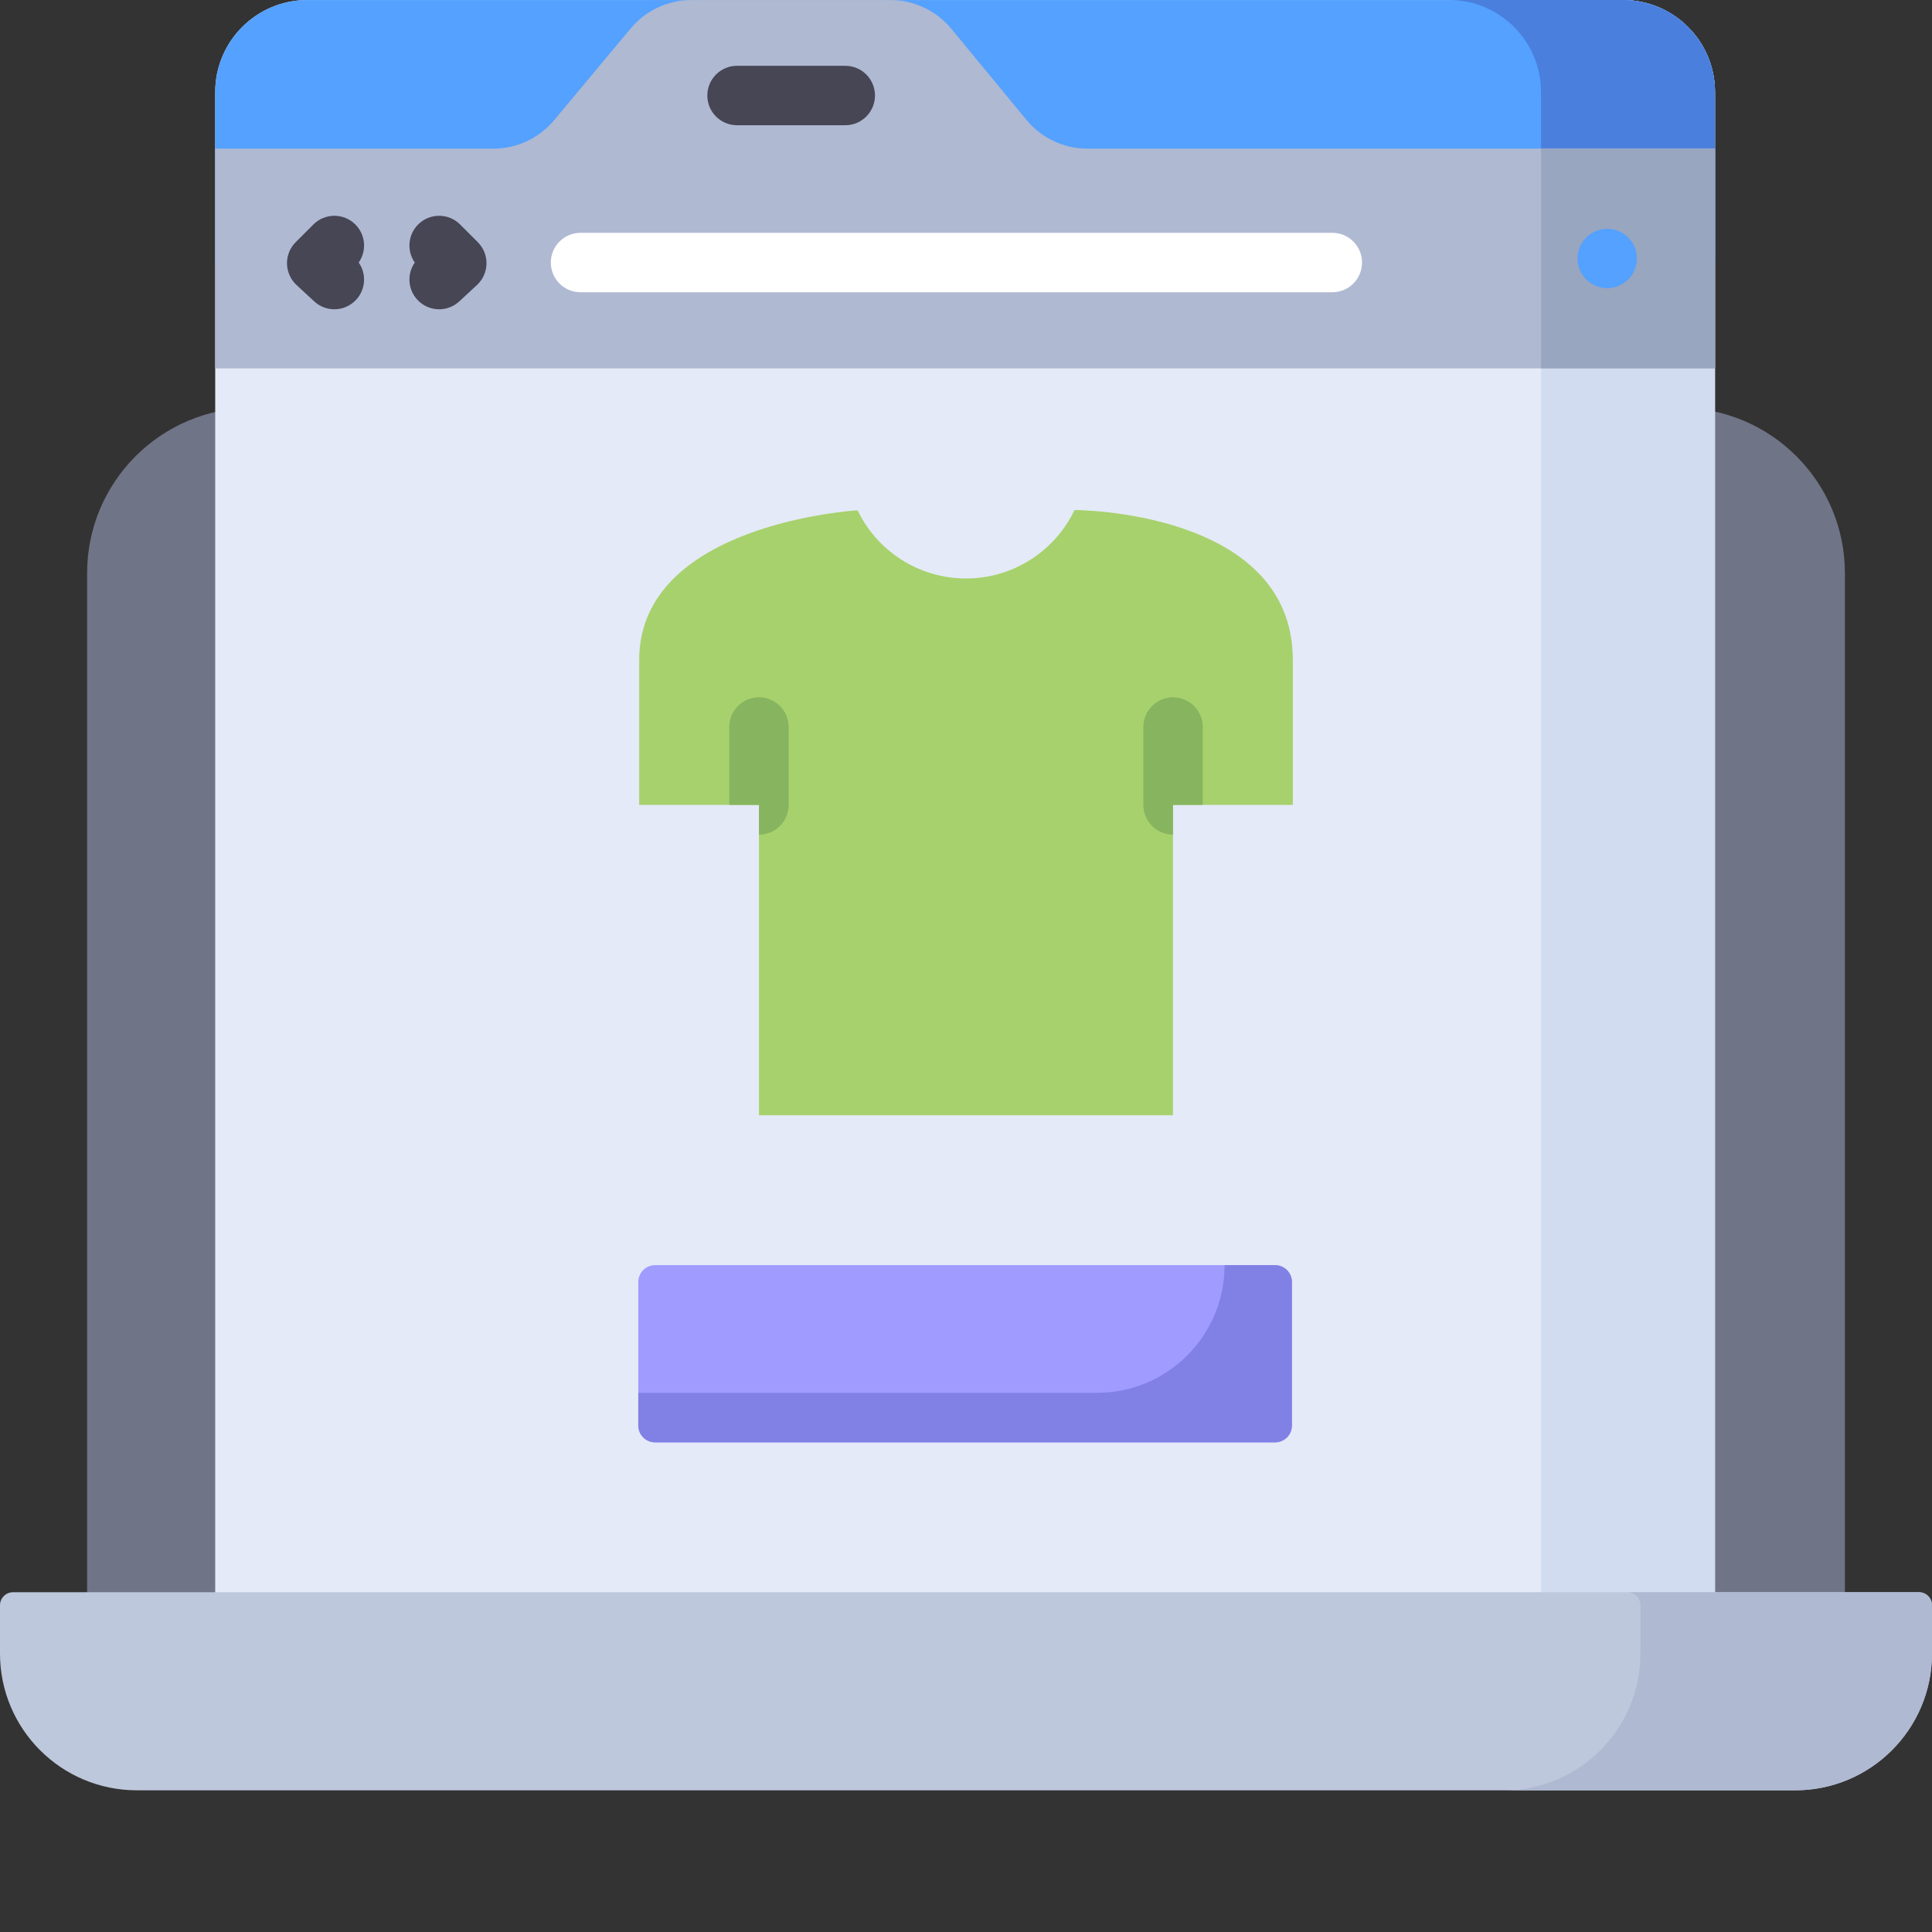 <svg xmlns="http://www.w3.org/2000/svg" xmlns:xlink="http://www.w3.org/1999/xlink" xmlns:svgjs="http://svgjs.com/svgjs" width="80" height="80" x="0" y="0" viewBox="0 0 512 512" style="enable-background:new 0 0 512 512" xml:space="preserve"><rect x="0" y="0" width="512" height="512" fill="#333333" stroke="none"/><g><path xmlns="http://www.w3.org/2000/svg" d="m488.918 431.961h-465.836v-280.051c0-24.215 19.629-43.844 43.84-43.844h378.152c24.215 0 43.844 19.629 43.844 43.844zm0 0" fill="#707487" data-original="#707487"></path><path xmlns="http://www.w3.org/2000/svg" d="m454.492 24.418v398.605h-397.461v-398.605c0-13.484 10.922-24.41 24.398-24.41h348.668c13.473 0 24.395 10.926 24.395 24.41zm0 0" fill="#E4EAF7" data-original="#e4eaf7"></path><path xmlns="http://www.w3.org/2000/svg" d="m454.496 24.418v398.605h-46.102v-398.605c0-13.48-10.922-24.418-24.391-24.418h46.09c13.469 0 24.402 10.941 24.402 24.418zm0 0" fill="#D2DCF0" data-original="#d2dcf0"></path><path xmlns="http://www.w3.org/2000/svg" d="m454.492 24.418v45.156h-397.461v-45.156c0-13.484 10.922-24.41 24.398-24.41h348.668c13.473 0 24.395 10.926 24.395 24.41zm0 0" fill="#54A1FF" data-original="#54a1ff"></path><path xmlns="http://www.w3.org/2000/svg" d="m454.496 24.418v45.152h-46.102v-45.152c0-13.48-10.922-24.418-24.391-24.418h46.09c13.469 0 24.402 10.941 24.402 24.418zm0 0" fill="#4A7FDD" data-original="#4a7fdd"></path><path xmlns="http://www.w3.org/2000/svg" d="m57.031 39.395h73.715c6.215 0 12.105-2.758 16.09-7.527l20.309-24.332c3.984-4.77 9.879-7.527 16.09-7.527h52.711c6.258 0 12.188 2.797 16.172 7.629l19.895 24.129c3.984 4.832 9.914 7.629 16.172 7.629h166.309v58.223h-397.461zm0 0" fill="#AFB9D2" data-original="#afb9d2"></path><path xmlns="http://www.w3.org/2000/svg" d="m408.395 39.391h46.102v58.23h-46.102zm0 0" fill="#99A6BF" data-original="#99a6bf"></path><path xmlns="http://www.w3.org/2000/svg" d="m353.086 77.449h-199.246c-4.344 0-7.867-3.527-7.867-7.875 0-4.348 3.523-7.875 7.867-7.875h199.246c4.348 0 7.867 3.527 7.867 7.875 0 4.348-3.52 7.875-7.867 7.875zm0 0" fill="#FFFFFF" data-original="#ffffff"></path><g xmlns="http://www.w3.org/2000/svg" fill="#464655"><path d="m224.008 33.188h-28.688c-4.348 0-7.871-3.527-7.871-7.875s3.523-7.875 7.871-7.875h28.688c4.348 0 7.871 3.527 7.871 7.875s-3.523 7.875-7.871 7.875zm0 0" fill="#464655" data-original="#464655"></path><path d="m88.609 81.961c-1.914 0-3.828-.695-5.344-2.094l-4.684-4.34c-1.57-1.453-2.48-3.484-2.523-5.625-.043-2.141.789-4.207 2.305-5.723l4.684-4.688c3.074-3.074 8.055-3.074 11.129 0 2.742 2.746 3.035 7.012.883 10.082 2.082 2.969 1.891 7.086-.672 9.859-1.551 1.676-3.66 2.527-5.777 2.527zm0 0" fill="#464655" data-original="#464655"></path><path d="m116.375 81.961c-2.117 0-4.227-.852-5.777-2.527-2.562-2.773-2.754-6.891-.676-9.859-2.152-3.07-1.855-7.336.887-10.082 3.074-3.074 8.055-3.074 11.129 0l4.684 4.688c1.512 1.516 2.344 3.582 2.305 5.723-.043 2.141-.953 4.172-2.523 5.625l-4.688 4.34c-1.512 1.398-3.43 2.094-5.34 2.094zm0 0" fill="#464655" data-original="#464655"></path></g><path xmlns="http://www.w3.org/2000/svg" d="m433.805 68.508c0 4.344-3.523 7.867-7.867 7.867-4.348 0-7.871-3.523-7.871-7.867 0-4.348 3.523-7.871 7.871-7.871 4.344 0 7.867 3.523 7.867 7.871zm0 0" fill="#54A1FF" data-original="#54a1ff"></path><path xmlns="http://www.w3.org/2000/svg" d="m342.613 174.922v38.391h-31.762v82.242h-109.711v-82.242h-31.746v-38.391c0-36.316 57.871-39.684 57.871-39.684 5.152 10.688 16.086 18.066 28.738 18.066 12.684 0 23.629-7.414 28.766-18.141 0 0 57.844 0 57.844 39.758zm0 0" fill="#A7D16C" data-original="#a7d16c"></path><path xmlns="http://www.w3.org/2000/svg" d="m209 192.672v20.641c0 4.344-3.516 7.863-7.859 7.871v-7.871h-7.879v-20.641c0-4.348 3.523-7.875 7.867-7.875 4.344.004 7.871 3.527 7.871 7.875zm0 0" fill="#87B45F" data-original="#87b45f"></path><path xmlns="http://www.w3.org/2000/svg" d="m318.742 192.672v20.641h-7.891v7.871c-4.332-.008-7.848-3.535-7.848-7.871v-20.641c0-4.348 3.527-7.875 7.871-7.875 4.344.004 7.867 3.527 7.867 7.875zm0 0" fill="#87B45F" data-original="#87b45f"></path><path xmlns="http://www.w3.org/2000/svg" d="m337.898 382.242h-164.277c-2.469 0-4.469-2.004-4.469-4.473v-38.023c0-2.469 2-4.469 4.469-4.469h164.277c2.469 0 4.473 2 4.473 4.469v38.023c0 2.469-2.004 4.473-4.473 4.473zm0 0" fill="#A09BFF" data-original="#a09bff"></path><path xmlns="http://www.w3.org/2000/svg" d="m337.902 335.273h-13.367c0 18.691-15.145 33.844-33.824 33.844h-121.559v8.652c0 2.469 2 4.473 4.469 4.473h164.281c2.469 0 4.469-2.004 4.469-4.473v-38.023c0-2.469-2-4.473-4.469-4.473zm0 0" fill="#8080E5" data-original="#8080e5"></path><path xmlns="http://www.w3.org/2000/svg" d="m475.738 474.449h-439.477c-20.027 0-36.262-16.234-36.262-36.262v-12.777c0-1.902 1.547-3.449 3.449-3.449h505.102c1.902 0 3.449 1.547 3.449 3.449v12.777c0 20.027-16.234 36.262-36.262 36.262zm0 0" fill="#BEC8DC" data-original="#bec8dc"></path><path xmlns="http://www.w3.org/2000/svg" d="m508.551 421.961h-77.277c1.906 0 3.449 1.547 3.449 3.449v12.77c0 20.031-16.23 36.273-36.25 36.273h77.277c20.02 0 36.25-16.242 36.25-36.273v-12.77c0-1.902-1.543-3.449-3.449-3.449zm0 0" fill="#AFB9D2" data-original="#afb9d2"></path></g></svg>